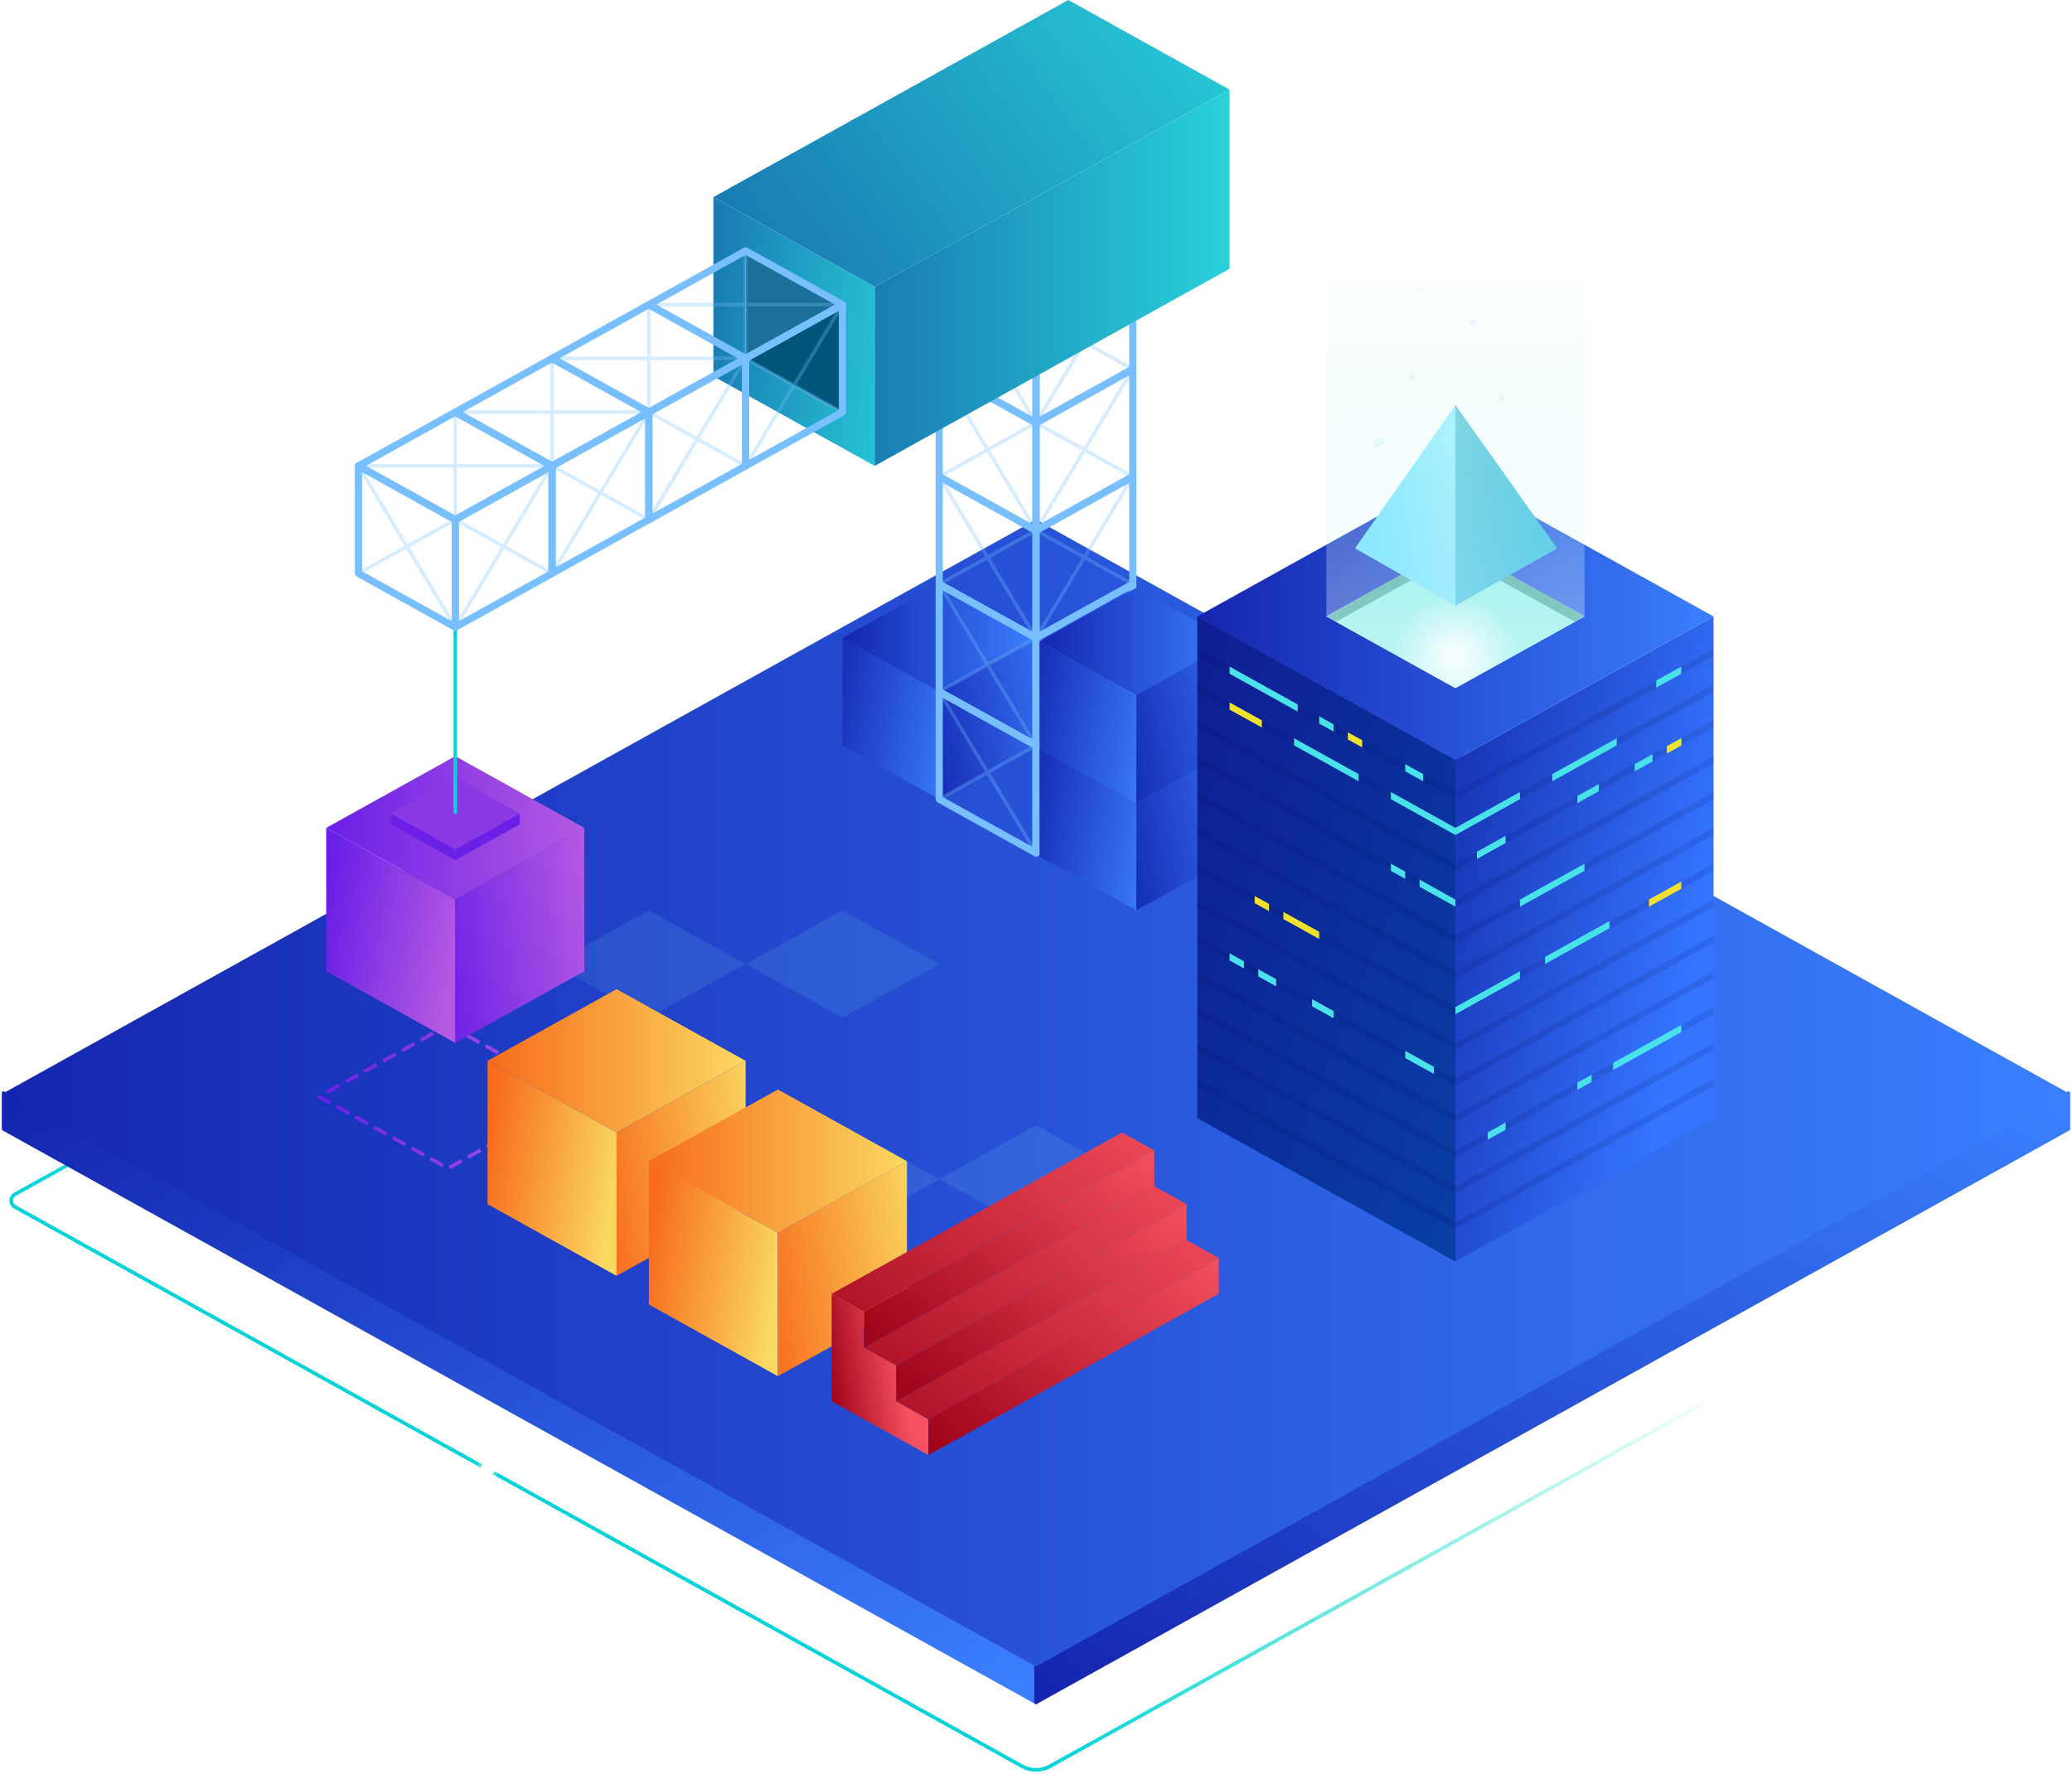 <?xml version="1.0" encoding="UTF-8"?>
<svg width="578px" height="495px" viewBox="0 0 578 495" version="1.1" xmlns="http://www.w3.org/2000/svg" xmlns:xlink="http://www.w3.org/1999/xlink">
    <!-- Generator: Sketch 52.5 (67469) - http://www.bohemiancoding.com/sketch -->
    <title>制造业</title>
    <desc>Created with Sketch.</desc>
    <defs>
        <linearGradient x1="101.397%" y1="56.861%" x2="60.411%" y2="97.975%" id="linearGradient-1">
            <stop stop-color="#09E3BB" stop-opacity="0" offset="0%"></stop>
            <stop stop-color="#00D4D8" offset="100%"></stop>
        </linearGradient>
        <filter x="-150.0%" y="-150.0%" width="400.0%" height="400.0%" filterUnits="objectBoundingBox" id="filter-2">
            <feGaussianBlur stdDeviation="3" in="SourceGraphic"></feGaussianBlur>
        </filter>
        <linearGradient x1="0%" y1="2.354%" x2="100%" y2="96.84%" id="linearGradient-3">
            <stop stop-color="#1425AF" offset="0%"></stop>
            <stop stop-color="#3A7FFF" offset="100%"></stop>
        </linearGradient>
        <linearGradient x1="-0.198%" y1="2.787%" x2="100%" y2="96.712%" id="linearGradient-4">
            <stop stop-color="#1425AF" offset="0%"></stop>
            <stop stop-color="#3A7FFF" offset="100%"></stop>
        </linearGradient>
        <linearGradient x1="0%" y1="97.739%" x2="100%" y2="3.073%" id="linearGradient-5">
            <stop stop-color="#1425AF" offset="0%"></stop>
            <stop stop-color="#3A7FFF" offset="100%"></stop>
        </linearGradient>
        <linearGradient x1="0%" y1="96.854%" x2="100%" y2="3.713%" id="linearGradient-6">
            <stop stop-color="#1425AF" offset="0%"></stop>
            <stop stop-color="#3A7FFF" offset="100%"></stop>
        </linearGradient>
        <linearGradient x1="0%" y1="50%" x2="99.147%" y2="50%" id="linearGradient-7">
            <stop stop-color="#1425AF" offset="0%"></stop>
            <stop stop-color="#3A7FFF" offset="100%"></stop>
        </linearGradient>
        <linearGradient x1="0%" y1="50%" x2="100%" y2="50%" id="linearGradient-8">
            <stop stop-color="#691FE6" offset="0%"></stop>
            <stop stop-color="#B45AE2" offset="100%"></stop>
        </linearGradient>
        <linearGradient x1="0%" y1="32.074%" x2="100%" y2="61.733%" id="linearGradient-9">
            <stop stop-color="#691FE6" offset="0%"></stop>
            <stop stop-color="#B45AE2" offset="100%"></stop>
        </linearGradient>
        <linearGradient x1="-17.059%" y1="63.616%" x2="107.121%" y2="32.665%" id="linearGradient-10">
            <stop stop-color="#691FE6" offset="0%"></stop>
            <stop stop-color="#B45AE2" offset="100%"></stop>
        </linearGradient>
        <linearGradient x1="0%" y1="50%" x2="100%" y2="50%" id="linearGradient-11">
            <stop stop-color="#1425AF" offset="0%"></stop>
            <stop stop-color="#3A7FFF" offset="100%"></stop>
        </linearGradient>
        <linearGradient x1="-20.644%" y1="27.477%" x2="121.795%" y2="68.066%" id="linearGradient-12">
            <stop stop-color="#1425AF" offset="0%"></stop>
            <stop stop-color="#3A7FFF" offset="100%"></stop>
        </linearGradient>
        <linearGradient x1="-24.237%" y1="67.611%" x2="138.401%" y2="17.512%" id="linearGradient-13">
            <stop stop-color="#1425AF" offset="0%"></stop>
            <stop stop-color="#3A7FFF" offset="100%"></stop>
        </linearGradient>
        <linearGradient x1="114.046%" y1="20.942%" x2="2.24%" y2="67.296%" id="linearGradient-14">
            <stop stop-color="#29D1DA" offset="0%"></stop>
            <stop stop-color="#197DB3" offset="100%"></stop>
        </linearGradient>
        <linearGradient x1="126.977%" y1="66.766%" x2="0%" y2="50%" id="linearGradient-15">
            <stop stop-color="#29D1DA" offset="0%"></stop>
            <stop stop-color="#197DB3" offset="100%"></stop>
        </linearGradient>
        <linearGradient x1="100%" y1="50%" x2="0%" y2="50%" id="linearGradient-16">
            <stop stop-color="#29D1DA" offset="0%"></stop>
            <stop stop-color="#197DB3" offset="100%"></stop>
        </linearGradient>
        <linearGradient x1="100%" y1="50%" x2="0%" y2="50%" id="linearGradient-17">
            <stop stop-color="#FAD961" offset="0%"></stop>
            <stop stop-color="#F76B1C" offset="100%"></stop>
        </linearGradient>
        <linearGradient x1="100%" y1="58.551%" x2="0%" y2="32.619%" id="linearGradient-18">
            <stop stop-color="#FAD961" offset="0%"></stop>
            <stop stop-color="#F76B1C" offset="100%"></stop>
        </linearGradient>
        <linearGradient x1="114.009%" y1="28.841%" x2="-15.015%" y2="59.239%" id="linearGradient-19">
            <stop stop-color="#FAD961" offset="0%"></stop>
            <stop stop-color="#F76B1C" offset="100%"></stop>
        </linearGradient>
        <linearGradient x1="0%" y1="0%" x2="100%" y2="100%" id="linearGradient-20">
            <stop stop-color="#0F1D92" offset="0%"></stop>
            <stop stop-color="#083FA4" offset="100%"></stop>
        </linearGradient>
        <linearGradient x1="74.969%" y1="85.366%" x2="-79.714%" y2="4.435%" id="linearGradient-21">
            <stop stop-color="#3474FF" offset="0%"></stop>
            <stop stop-color="#000078" offset="100%"></stop>
            <stop stop-color="#000078" offset="100%"></stop>
        </linearGradient>
        <radialGradient cx="50%" cy="77.122%" fx="50%" fy="77.122%" r="42.255%" gradientTransform="translate(0.5,0.771),scale(0.556,1),rotate(-90),scale(1,1.032),translate(-0.5,-0.771)" id="radialGradient-22">
            <stop stop-color="#FFFFFF" offset="0%"></stop>
            <stop stop-color="#96F0EE" offset="100%"></stop>
        </radialGradient>
        <polygon id="path-23" points="36 80 0 100 36 120 72 100"></polygon>
        <linearGradient x1="88.565%" y1="4.096%" x2="30.418%" y2="78.985%" id="linearGradient-24">
            <stop stop-color="#A9F2FF" offset="0%"></stop>
            <stop stop-color="#70E1FF" offset="100%"></stop>
        </linearGradient>
        <linearGradient x1="88.565%" y1="4.096%" x2="30.418%" y2="78.985%" id="linearGradient-25">
            <stop stop-color="#72CFDF" offset="0%"></stop>
            <stop stop-color="#3DC1E4" offset="100%"></stop>
        </linearGradient>
        <linearGradient x1="50%" y1="100%" x2="50%" y2="0.763%" id="linearGradient-26">
            <stop stop-color="#FFFFFF" stop-opacity="0.399" offset="0%"></stop>
            <stop stop-color="#96F0EE" stop-opacity="0" offset="100%"></stop>
        </linearGradient>
        <linearGradient x1="73%" y1="50%" x2="0%" y2="68.384%" id="linearGradient-27">
            <stop stop-color="#F5515F" offset="0%"></stop>
            <stop stop-color="#9F041B" offset="100%"></stop>
        </linearGradient>
        <linearGradient x1="105.518%" y1="3.414%" x2="0%" y2="91.385%" id="linearGradient-28">
            <stop stop-color="#F5515F" offset="0%"></stop>
            <stop stop-color="#9F041B" offset="100%"></stop>
        </linearGradient>
        <linearGradient x1="119.792%" y1="-5.182%" x2="-33.101%" y2="111.025%" id="linearGradient-29">
            <stop stop-color="#F5515F" offset="0%"></stop>
            <stop stop-color="#9F041B" offset="100%"></stop>
        </linearGradient>
    </defs>
    <g id="Page-1" stroke="none" stroke-width="1" fill="none" fill-rule="evenodd">
        <g id="制造业" transform="translate(-704, -87)">
            <g id="TOP">
                <g id="Illustration">
                    <g id="制造业" transform="translate(705, 87)">
                        <g id="Group-7" transform="translate(0, 145)" fill-rule="nonzero">
                            <g id="光线" transform="translate(2, 89)">
                                <path d="M179.27,0.294 L1.147,99.252 C0.181,99.788 -0.166,101.006 0.37,101.971 C0.551,102.298 0.82,102.567 1.147,102.748 L282.115,258.842 C284.531,260.184 287.469,260.184 289.885,258.842 L471.442,157.977" id="Path" stroke="url(#linearGradient-1)" stroke-linejoin="round"></path>
                                <g id="Group-14" transform="translate(130, 173)" fill="#FFFFFF">
                                    <circle id="Oval" opacity="0.496" filter="url(#filter-2)" cx="3" cy="3" r="3"></circle>
                                    <circle id="Oval" cx="3" cy="3" r="2"></circle>
                                </g>
                            </g>
                            <g id="底座">
                                <polygon id="Path-5" stroke="url(#linearGradient-4)" fill="url(#linearGradient-3)" stroke-linejoin="round" points="-5.68434189e-14 160 -5.68434189e-14 170 288 330 288 320"></polygon>
                                <polygon id="Path-6" stroke="url(#linearGradient-6)" fill="url(#linearGradient-5)" stroke-linejoin="round" points="288 320 288 330 576 170 576 160"></polygon>
                                <polygon id="Path-4" fill="url(#linearGradient-7)" points="5.68434189e-14 160 288 320 576 160 288 -8.52651283e-14"></polygon>
                            </g>
                            <g id="地砖" opacity="0.103" transform="translate(153, 109)">
                                <polygon id="Path-8" fill="#86FFF2" points="27 0 54 15 27 30 2.27373675e-13 15"></polygon>
                                <polygon id="Path-8" fill="#86FFF2" points="81 0 108 15 81 30 54 15"></polygon>
                                <polygon id="Path-8" fill="#A8FFF6" points="81 60 108 75 81 90 54 75"></polygon>
                                <polygon id="Path-8" fill="#A8FFF6" points="135 60 162 75 135 90 108 75"></polygon>
                            </g>
                        </g>
                        <g id="紫立方体" transform="translate(88, 170)" fill-rule="nonzero">
                            <path d="M36,116 L72,136 L36,156 L0,136 L36,116 Z" id="紫线" stroke="url(#linearGradient-8)" stroke-linejoin="round" stroke-dasharray="4,2"></path>
                            <g id="Group-12" transform="translate(2, 41)">
                                <polygon id="Path-8" fill="url(#linearGradient-8)" points="36 -3.55271368e-15 72 20 36 40 -3.55271368e-14 20"></polygon>
                                <polygon id="Path-17" fill="url(#linearGradient-9)" points="0 20 0 60 36 80 36 40"></polygon>
                                <polygon id="Path-18" fill="url(#linearGradient-10)" points="72 20 36 40 36 80 72 60"></polygon>
                            </g>
                            <g id="Group-13" transform="translate(20, 0)">
                                <polygon id="Path-23" fill="#8A39E4" points="0 57 18 67 36 57 18 47"></polygon>
                                <path d="M18,57 L18,2.48689958e-14" id="Path-22" stroke="#00D4D8"></path>
                                <polygon id="Path-24" fill="#6B20E6" points="0 60 0 57 18 67 18 70"></polygon>
                                <polygon id="Path-29" fill="#6B20E6" points="18 67 18 70 36 60 36 57"></polygon>
                            </g>
                        </g>
                        <g id="塔吊" transform="translate(99, 0)" fill-rule="nonzero">
                            <g id="Group-12-Copy-6" transform="translate(135, 163)">
                                <polygon id="Path-8" fill="url(#linearGradient-11)" points="27 0 54 15 27 30 2.27373675e-13 15"></polygon>
                                <polygon id="Path-17" fill="url(#linearGradient-12)" points="-6.58154087e-14 15 2.84217094e-13 45 27 60 27 30"></polygon>
                                <polygon id="Path-18" fill="url(#linearGradient-13)" points="54 15 27 30 27 60 54 45"></polygon>
                            </g>
                            <g id="Group-7-Copy-15" transform="translate(162, 178)" stroke="#77BFFF" stroke-linejoin="round">
                                <polygon id="Path-15" stroke-opacity="0.296" points="27 60 54 15 54 45 27 30"></polygon>
                                <polygon id="Path-16" stroke-opacity="0.296" stroke-linecap="round" points="27 60 -3.55271368e-14 15 27 30 2.84217094e-14 45"></polygon>
                                <polygon id="Path-14" stroke-width="2" stroke-linecap="round" points="0 15 2.12992444e-29 45 27 60 27 30"></polygon>
                                <polygon id="Path-14-Copy" stroke-width="2" stroke-linecap="round" points="27 30 27 60 54 45 54 15"></polygon>
                            </g>
                            <g id="Group-7-Copy-16" transform="translate(162, 148)" stroke="#77BFFF" stroke-linejoin="round">
                                <polygon id="Path-15" stroke-opacity="0.296" points="27 60 54 15 54 45 27 30"></polygon>
                                <polygon id="Path-16" stroke-opacity="0.296" stroke-linecap="round" points="27 60 -3.55271368e-14 15 27 30 2.84217094e-14 45"></polygon>
                                <polygon id="Path-14" stroke-width="2" stroke-linecap="round" points="0 15 2.12992444e-29 45 27 60 27 30"></polygon>
                                <polygon id="Path-14-Copy" stroke-width="2" stroke-linecap="round" points="27 30 27 60 54 45 54 15"></polygon>
                            </g>
                            <g id="Group-7-Copy-17" transform="translate(162, 118)" stroke="#77BFFF" stroke-linejoin="round">
                                <polygon id="Path-15" stroke-opacity="0.296" points="27 60 54 15 54 45 27 30"></polygon>
                                <polygon id="Path-16" stroke-opacity="0.296" stroke-linecap="round" points="27 60 -3.55271368e-14 15 27 30 2.84217094e-14 45"></polygon>
                                <polygon id="Path-14" stroke-width="2" stroke-linecap="round" points="0 15 2.12992444e-29 45 27 60 27 30"></polygon>
                                <polygon id="Path-14-Copy" stroke-width="2" stroke-linecap="round" points="27 30 27 60 54 45 54 15"></polygon>
                            </g>
                            <g id="Group-7-Copy-18" transform="translate(162, 88)" stroke="#77BFFF" stroke-linejoin="round">
                                <polygon id="Path-15" stroke-opacity="0.296" points="27 60 54 15 54 45 27 30"></polygon>
                                <polygon id="Path-16" stroke-opacity="0.296" stroke-linecap="round" points="27 60 -3.55271368e-14 15 27 30 2.84217094e-14 45"></polygon>
                                <polygon id="Path-14" stroke-width="2" stroke-linecap="round" points="0 15 2.12992444e-29 45 27 60 27 30"></polygon>
                                <polygon id="Path-14-Copy" stroke-width="2" stroke-linecap="round" points="27 30 27 60 54 45 54 15"></polygon>
                            </g>
                            <g id="Group-7-Copy-19" transform="translate(162, 58)" stroke="#77BFFF" stroke-linejoin="round">
                                <polygon id="Path-15" stroke-opacity="0.296" points="27 60 54 15 54 45 27 30"></polygon>
                                <polygon id="Path-16" stroke-opacity="0.296" stroke-linecap="round" points="27 60 -3.55271368e-14 15 27 30 2.84217094e-14 45"></polygon>
                                <polygon id="Path-14" stroke-width="2" stroke-linecap="round" points="0 15 2.12992444e-29 45 27 60 27 30"></polygon>
                                <polygon id="Path-14-Copy" stroke-width="2" stroke-linecap="round" points="27 30 27 60 54 45 54 15"></polygon>
                            </g>
                            <g id="Group-19">
                                <g id="Group-18" transform="translate(99, 0)">
                                    <polygon id="Path-37" fill="url(#linearGradient-14)" points="-8.52651283e-14 55 45 80 144 25 99 1.42108547e-14"></polygon>
                                    <path d="M9,100 L36,115 L36,85 L9,70 L9,100 Z M9,110 L0,105 L0,65 L0,55 L45,80 L45,90 L45,130 L36,125 L9,110 Z" id="Combined-Shape" fill="url(#linearGradient-15)"></path>
                                    <polygon id="Path-44" fill="url(#linearGradient-16)" points="45 130 144 75 144 25 45 80"></polygon>
                                    <polygon id="Path-45" fill="#1B7099" points="9 100 36 85 9 70"></polygon>
                                    <polygon id="Path-46" fill="#005678" points="9 100 36 115 36 85"></polygon>
                                </g>
                                <g id="Group-7-Copy-23" transform="translate(81, 70)" stroke="#77BFFF" stroke-linejoin="round">
                                    <polygon id="Path-15" stroke-opacity="0.303" points="27 60 54 15 54 45 27 30"></polygon>
                                    <polygon id="Path-16" stroke-opacity="0.303" stroke-linecap="round" points="27 30 27 -2.84217094e-14 54 15 0 15"></polygon>
                                    <polygon id="Path-14-Copy" stroke-width="2" stroke-linecap="round" points="27 30 27 60 54 45 54 15"></polygon>
                                    <polygon id="Path-8-Copy-2" stroke-width="2" stroke-linecap="round" points="27 30 0 15 27 0 54 15"></polygon>
                                </g>
                                <g id="Group-7-Copy-28" transform="translate(54, 85)" stroke="#77BFFF" stroke-linejoin="round">
                                    <polygon id="Path-15" stroke-opacity="0.303" points="27 60 54 15 54 45 27 30"></polygon>
                                    <polygon id="Path-16" stroke-opacity="0.303" stroke-linecap="round" points="27 30 27 -2.84217094e-14 54 15 0 15"></polygon>
                                    <polygon id="Path-14-Copy" stroke-width="2" stroke-linecap="round" points="27 30 27 60 54 45 54 15"></polygon>
                                    <polygon id="Path-8-Copy-2" stroke-width="2" stroke-linecap="round" points="27 30 0 15 27 0 54 15"></polygon>
                                </g>
                                <g id="Group-7-Copy-29" transform="translate(27, 100)" stroke="#77BFFF" stroke-linejoin="round">
                                    <polygon id="Path-15" stroke-opacity="0.303" points="27 60 54 15 54 45 27 30"></polygon>
                                    <polygon id="Path-16" stroke-opacity="0.303" stroke-linecap="round" points="27 30 27 -2.84217094e-14 54 15 0 15"></polygon>
                                    <polygon id="Path-14-Copy" stroke-width="2" stroke-linecap="round" points="27 30 27 60 54 45 54 15"></polygon>
                                    <polygon id="Path-8-Copy-2" stroke-width="2" stroke-linecap="round" points="27 30 0 15 27 0 54 15"></polygon>
                                </g>
                                <g id="Group-7-Copy-30" transform="translate(0, 115)" stroke="#77BFFF" stroke-linejoin="round">
                                    <polygon id="Path-15" stroke-opacity="0.303" points="27 60 54 15 54 45 27 30"></polygon>
                                    <polygon id="Path-16" stroke-opacity="0.303" stroke-linecap="round" points="27 30 27 -2.84217094e-14 54 15 0 15"></polygon>
                                    <polygon id="Path-16" stroke-opacity="0.303" stroke-linecap="round" points="27 30 0 45 27 60 0 15"></polygon>
                                    <polygon id="Path-14" stroke-width="2" stroke-linecap="round" points="0 15 2.12992444e-29 45 27 60 27 30"></polygon>
                                    <polygon id="Path-14-Copy" stroke-width="2" stroke-linecap="round" points="27 30 27 60 54 45 54 15"></polygon>
                                    <polygon id="Path-8-Copy-2" stroke-width="2" stroke-linecap="round" points="27 30 0 15 27 0 54 15"></polygon>
                                </g>
                            </g>
                            <g id="Group-12-Copy-5" transform="translate(190, 194)">
                                <polygon id="Path-8" fill="url(#linearGradient-11)" points="27 0 54 15 27 30 2.27373675e-13 15"></polygon>
                                <polygon id="Path-17" fill="url(#linearGradient-12)" points="-6.58154087e-14 15 2.84217094e-13 45 27 60 27 30"></polygon>
                                <polygon id="Path-18" fill="url(#linearGradient-13)" points="54 15 27 30 27 60 54 45"></polygon>
                            </g>
                            <g id="Group-12-Copy-5" transform="translate(190, 164)">
                                <polygon id="Path-8" fill="url(#linearGradient-11)" points="27 0 54 15 27 30 2.27373675e-13 15"></polygon>
                                <polygon id="Path-17" fill="url(#linearGradient-12)" points="-6.58154087e-14 15 2.84217094e-13 45 27 60 27 30"></polygon>
                                <polygon id="Path-18" fill="url(#linearGradient-13)" points="54 15 27 30 27 60 54 45"></polygon>
                            </g>
                        </g>
                        <g id="黄立方体" transform="translate(135, 276)" fill-rule="nonzero">
                            <polygon id="Path-8" fill="url(#linearGradient-17)" points="36 -3.55271368e-15 72 20 36 40 -3.55271368e-14 20"></polygon>
                            <polygon id="Path-17" fill="url(#linearGradient-18)" points="0 20 0 60 36 80 36 40"></polygon>
                            <polygon id="Path-18" fill="url(#linearGradient-19)" points="72 20 36 40 36 80 72 60"></polygon>
                        </g>
                        <g id="黄立方体" transform="translate(180, 304)" fill-rule="nonzero">
                            <polygon id="Path-8" fill="url(#linearGradient-17)" points="36 -3.55271368e-15 72 20 36 40 -3.55271368e-14 20"></polygon>
                            <polygon id="Path-17" fill="url(#linearGradient-18)" points="0 20 0 60 36 80 36 40"></polygon>
                            <polygon id="Path-18" fill="url(#linearGradient-19)" points="72 20 36 40 36 80 72 60"></polygon>
                        </g>
                        <g id="大楼" transform="translate(333, 72)">
                            <polygon id="Path-9" fill="url(#linearGradient-20)" fill-rule="nonzero" points="0 100 0 240 72 280 72 140"></polygon>
                            <polygon id="Path-10" fill="url(#linearGradient-21)" fill-rule="nonzero" points="144 100 144 240 72 280 72 140"></polygon>
                            <polygon id="Path-8-Copy" fill="url(#linearGradient-11)" fill-rule="nonzero" points="72 60 0 100 72 140 144 100"></polygon>
                            <g id="灯光" transform="translate(0, 109)" fill-rule="nonzero">
                                <path d="M9.23705556e-14,2 L9.23705556e-14,-1.0658141e-14 L72,40 L72,42 L9.23705556e-14,2 Z M9.23705556e-14,12 L9.23705556e-14,10 L72,50 L72,52 L9.23705556e-14,12 Z M9.23705556e-14,22 L9.23705556e-14,20 L72,60 L72,62 L9.23705556e-14,22 Z M9.23705556e-14,32 L9.23705556e-14,30 L72,70 L72,72 L9.23705556e-14,32 Z M9.23705556e-14,42 L9.23705556e-14,40 L72,80 L72,82 L9.23705556e-14,42 Z M9.23705556e-14,52 L9.23705556e-14,50 L72,90 L72,92 L9.23705556e-14,52 Z M9.23705556e-14,62 L9.23705556e-14,60 L72,100 L72,102 L9.23705556e-14,62 Z M9.23705556e-14,72 L9.23705556e-14,70 L72,110 L72,112 L9.23705556e-14,72 Z M9.23705556e-14,82 L9.23705556e-14,80 L72,120 L72,122 L9.23705556e-14,82 Z M9.23705556e-14,92 L9.23705556e-14,90 L72,130 L72,132 L9.23705556e-14,92 Z M9.23705556e-14,102 L9.23705556e-14,100 L72,140 L72,142 L9.23705556e-14,102 Z M9.23705556e-14,112 L9.23705556e-14,110 L72,150 L72,152 L9.23705556e-14,112 Z M9.23705556e-14,122 L9.23705556e-14,120 L72,160 L72,162 L9.23705556e-14,122 Z" id="Combined-Shape" fill-opacity="0.116" fill="#07034C"></path>
                                <path d="M144,2 L72,42 L72,40 L144,0 L144,2 Z M144,12 L72,52 L72,50 L144,10 L144,12 Z M144,22 L72,62 L72,60 L144,20 L144,22 Z M144,32 L72,72 L72,70 L144,30 L144,32 Z M144,42 L72,82 L72,80 L144,40 L144,42 Z M144,52 L72,92 L72,90 L144,50 L144,52 Z M144,62 L72,102 L72,100 L144,60 L144,62 Z M144,72 L72,112 L72,110 L144,70 L144,72 Z M144,82 L72,122 L72,120 L144,80 L144,82 Z M144,92 L72,132 L72,130 L144,90 L144,92 Z M144,102 L72,142 L72,140 L144,100 L144,102 Z M144,112 L72,152 L72,150 L144,110 L144,112 Z M144,122 L72,162 L72,160 L144,120 L144,122 Z" id="Shape" fill-opacity="0.116" fill="#07034C"></path>
                                <path d="M58,32.222 L63,35 L63,37 L58,34.222 L58,32.222 Z M38,21.111 L38,23.111 L34,20.889 L34,18.889 L38,21.111 Z M28,15.556 L28,17.556 L9,7 L9,5 L28,15.556 Z" id="Shape" fill="#49E1EA"></path>
                                <path d="M130,132.222 L135,135 L135,137 L130,134.222 L130,132.222 Z M110,121.111 L110,123.111 L106,120.889 L106,118.889 L110,121.111 Z M100,115.556 L100,117.556 L81,107 L81,105 L100,115.556 Z" id="Shape-Copy-2" fill="#49E1EA" transform="translate(108, 121) scale(-1, 1) translate(-108, -121) "></path>
                                <polygon id="Path" fill="#EEE22E" points="46 25.556 46 27.556 42 25.333 42 23.333"></polygon>
                                <polygon id="Path-33" fill="#EEE22E" points="9 15 9 17 18 22 18 20"></polygon>
                                <polygon id="Path-33-Copy" fill="#EEE22E" transform="translate(130.5, 68.5) scale(-1, 1) translate(-130.5, -68.5) " points="126 65 126 67 135 72 135 70"></polygon>
                                <polygon id="Path-34" fill="#49E1EA" points="27 25 27 27 45 37 45 35"></polygon>
                                <polygon id="Path-34-Copy-5" fill="#49E1EA" transform="translate(106, 82) scale(-1, 1) translate(-106, -82) " points="97 76 97 78 115 88 115 86"></polygon>
                                <polygon id="Path-34-Copy-7" fill="#49E1EA" transform="translate(99, 66) scale(-1, 1) translate(-99, -66) " points="90 60 90 62 108 72 108 70"></polygon>
                                <polygon id="Path-34-Copy" fill="#49E1EA" points="54 40 54 42 72 52 72 50"></polygon>
                                <polygon id="Path-34-Copy-6" fill="#49E1EA" transform="translate(81, 96) scale(-1, 1) translate(-81, -96) " points="72 90 72 92 90 102 90 100"></polygon>
                                <path d="M58,62.222 L58,64.222 L54,62 L54,60 L58,62.222 Z M62,64.444 L72,70 L72,72 L62,66.444 L62,64.444 Z" id="Combined-Shape" fill="#49E1EA"></path>
                                <path d="M20,71.222 L20,73.222 L16,71 L16,69 L20,71.222 Z M24,73.444 L34,79 L34,81 L24,75.444 L24,73.444 Z" id="Combined-Shape-Copy" fill="#EEE22E"></path>
                                <polygon id="Path-34-Copy-2" fill="#49E1EA" transform="translate(81, 46) scale(-1, 1) translate(-81, -46) " points="72 40 72 42 90 52 90 50"></polygon>
                                <path d="M127,31.444 L122,34.222 L122,32.222 L127,29.444 L127,31.444 Z M131,29.222 L131,27.222 L135,25 L135,27 L131,29.222 Z M112,39.778 L106,43.111 L106,41.111 L112,37.778 L112,39.778 Z M86,54.222 L78,58.667 L78,56.667 L86,52.222 L86,54.222 Z" id="Shape" fill="#49E1EA"></path>
                                <path d="M58,91.444 L53,94.222 L53,92.222 L58,89.444 L58,91.444 Z M62,89.222 L62,87.222 L66,85 L66,87 L62,89.222 Z M43,99.778 L37,103.111 L37,101.111 L43,97.778 L43,99.778 Z M17,114.222 L9,118.667 L9,116.667 L17,112.222 L17,114.222 Z" id="Shape-Copy" fill="#49E1EA" transform="translate(37.5, 101.833) scale(-1, 1) translate(-37.5, -101.833) "></path>
                                <polygon id="Path" fill="#EEE22E" points="131 29.222 131 27.222 135 25 135 27"></polygon>
                                <polygon id="Path-34-Copy-3" fill="#49E1EA" transform="translate(108, 31) scale(-1, 1) translate(-108, -31) " points="99 25 99 27 117 37 117 35"></polygon>
                                <polygon id="Path" fill="#49E1EA" points="128 10.889 128 8.889 135 5 135 7"></polygon>
                            </g>
                            <g id="Group-4" transform="translate(36, 0)">
                                <g id="Path-31" fill-rule="nonzero">
                                    <use fill="#FFFFFF" xlink:href="#path-23"></use>
                                    <use fill="url(#radialGradient-22)" xlink:href="#path-23"></use>
                                </g>
                                <path d="M72,100 L69.3,101.5 L36,83 L2.7,101.5 L0,100 L36,80 L72,100 Z" id="Combined-Shape" fill="#0F6E63" fill-rule="nonzero" opacity="0.503"></path>
                                <g id="Group-16" transform="translate(8, 41)">
                                    <polygon id="Path-2" fill="url(#linearGradient-24)" points="28 0 0 40 28 56"></polygon>
                                    <polygon id="Path-2" fill="url(#linearGradient-25)" transform="translate(42.196, 28) scale(-1, 1) translate(-42.196, -28) " points="56.393 0 28 40.025 56.393 56"></polygon>
                                </g>
                                <g id="Group-9" transform="translate(13, 8)" fill="#EFF7FF">
                                    <circle id="Oval-2" cx="1.5" cy="43.5" r="1.5"></circle>
                                    <circle id="Oval-2" cx="36" cy="31" r="1"></circle>
                                    <circle id="Oval-2" opacity="0.901" cx="28" cy="10" r="1"></circle>
                                    <circle id="Oval-2-Copy-4" opacity="0.503" cx="13" cy="1" r="1"></circle>
                                    <circle id="Oval-2" cx="11" cy="25" r="1"></circle>
                                </g>
                                <polygon id="Path-31" fill="url(#linearGradient-26)" fill-rule="nonzero" points="0 0 2.55795385e-13 100 36 120 72 100 72 0"></polygon>
                            </g>
                        </g>
                        <g id="木头" transform="translate(231, 316)" fill-rule="nonzero">
                            <polygon id="Path-39" fill="url(#linearGradient-27)" points="0 75 27 90 27 80 18 75 18 65 9 60 9 50 0 45"></polygon>
                            <polygon id="Path-13" fill="url(#linearGradient-28)" points="9 60 9 50 90 5 90 15"></polygon>
                            <polygon id="Path-13-Copy" fill="url(#linearGradient-28)" points="18 75 18 65 99 20 99 30"></polygon>
                            <polygon id="Path-13-Copy-2" fill="url(#linearGradient-28)" points="27 90 27 80 108 35 108 45"></polygon>
                            <polygon id="Path-11" fill="url(#linearGradient-29)" points="0 45 81 0 90 5 9 50"></polygon>
                            <polygon id="Path-11-Copy" fill="url(#linearGradient-29)" points="9 60 90 15 99 20 18 65"></polygon>
                            <polygon id="Path-11-Copy-2" fill="url(#linearGradient-29)" points="18 75 99 30 108 35 27 80"></polygon>
                        </g>
                    </g>
                </g>
            </g>
        </g>
    </g>
</svg>